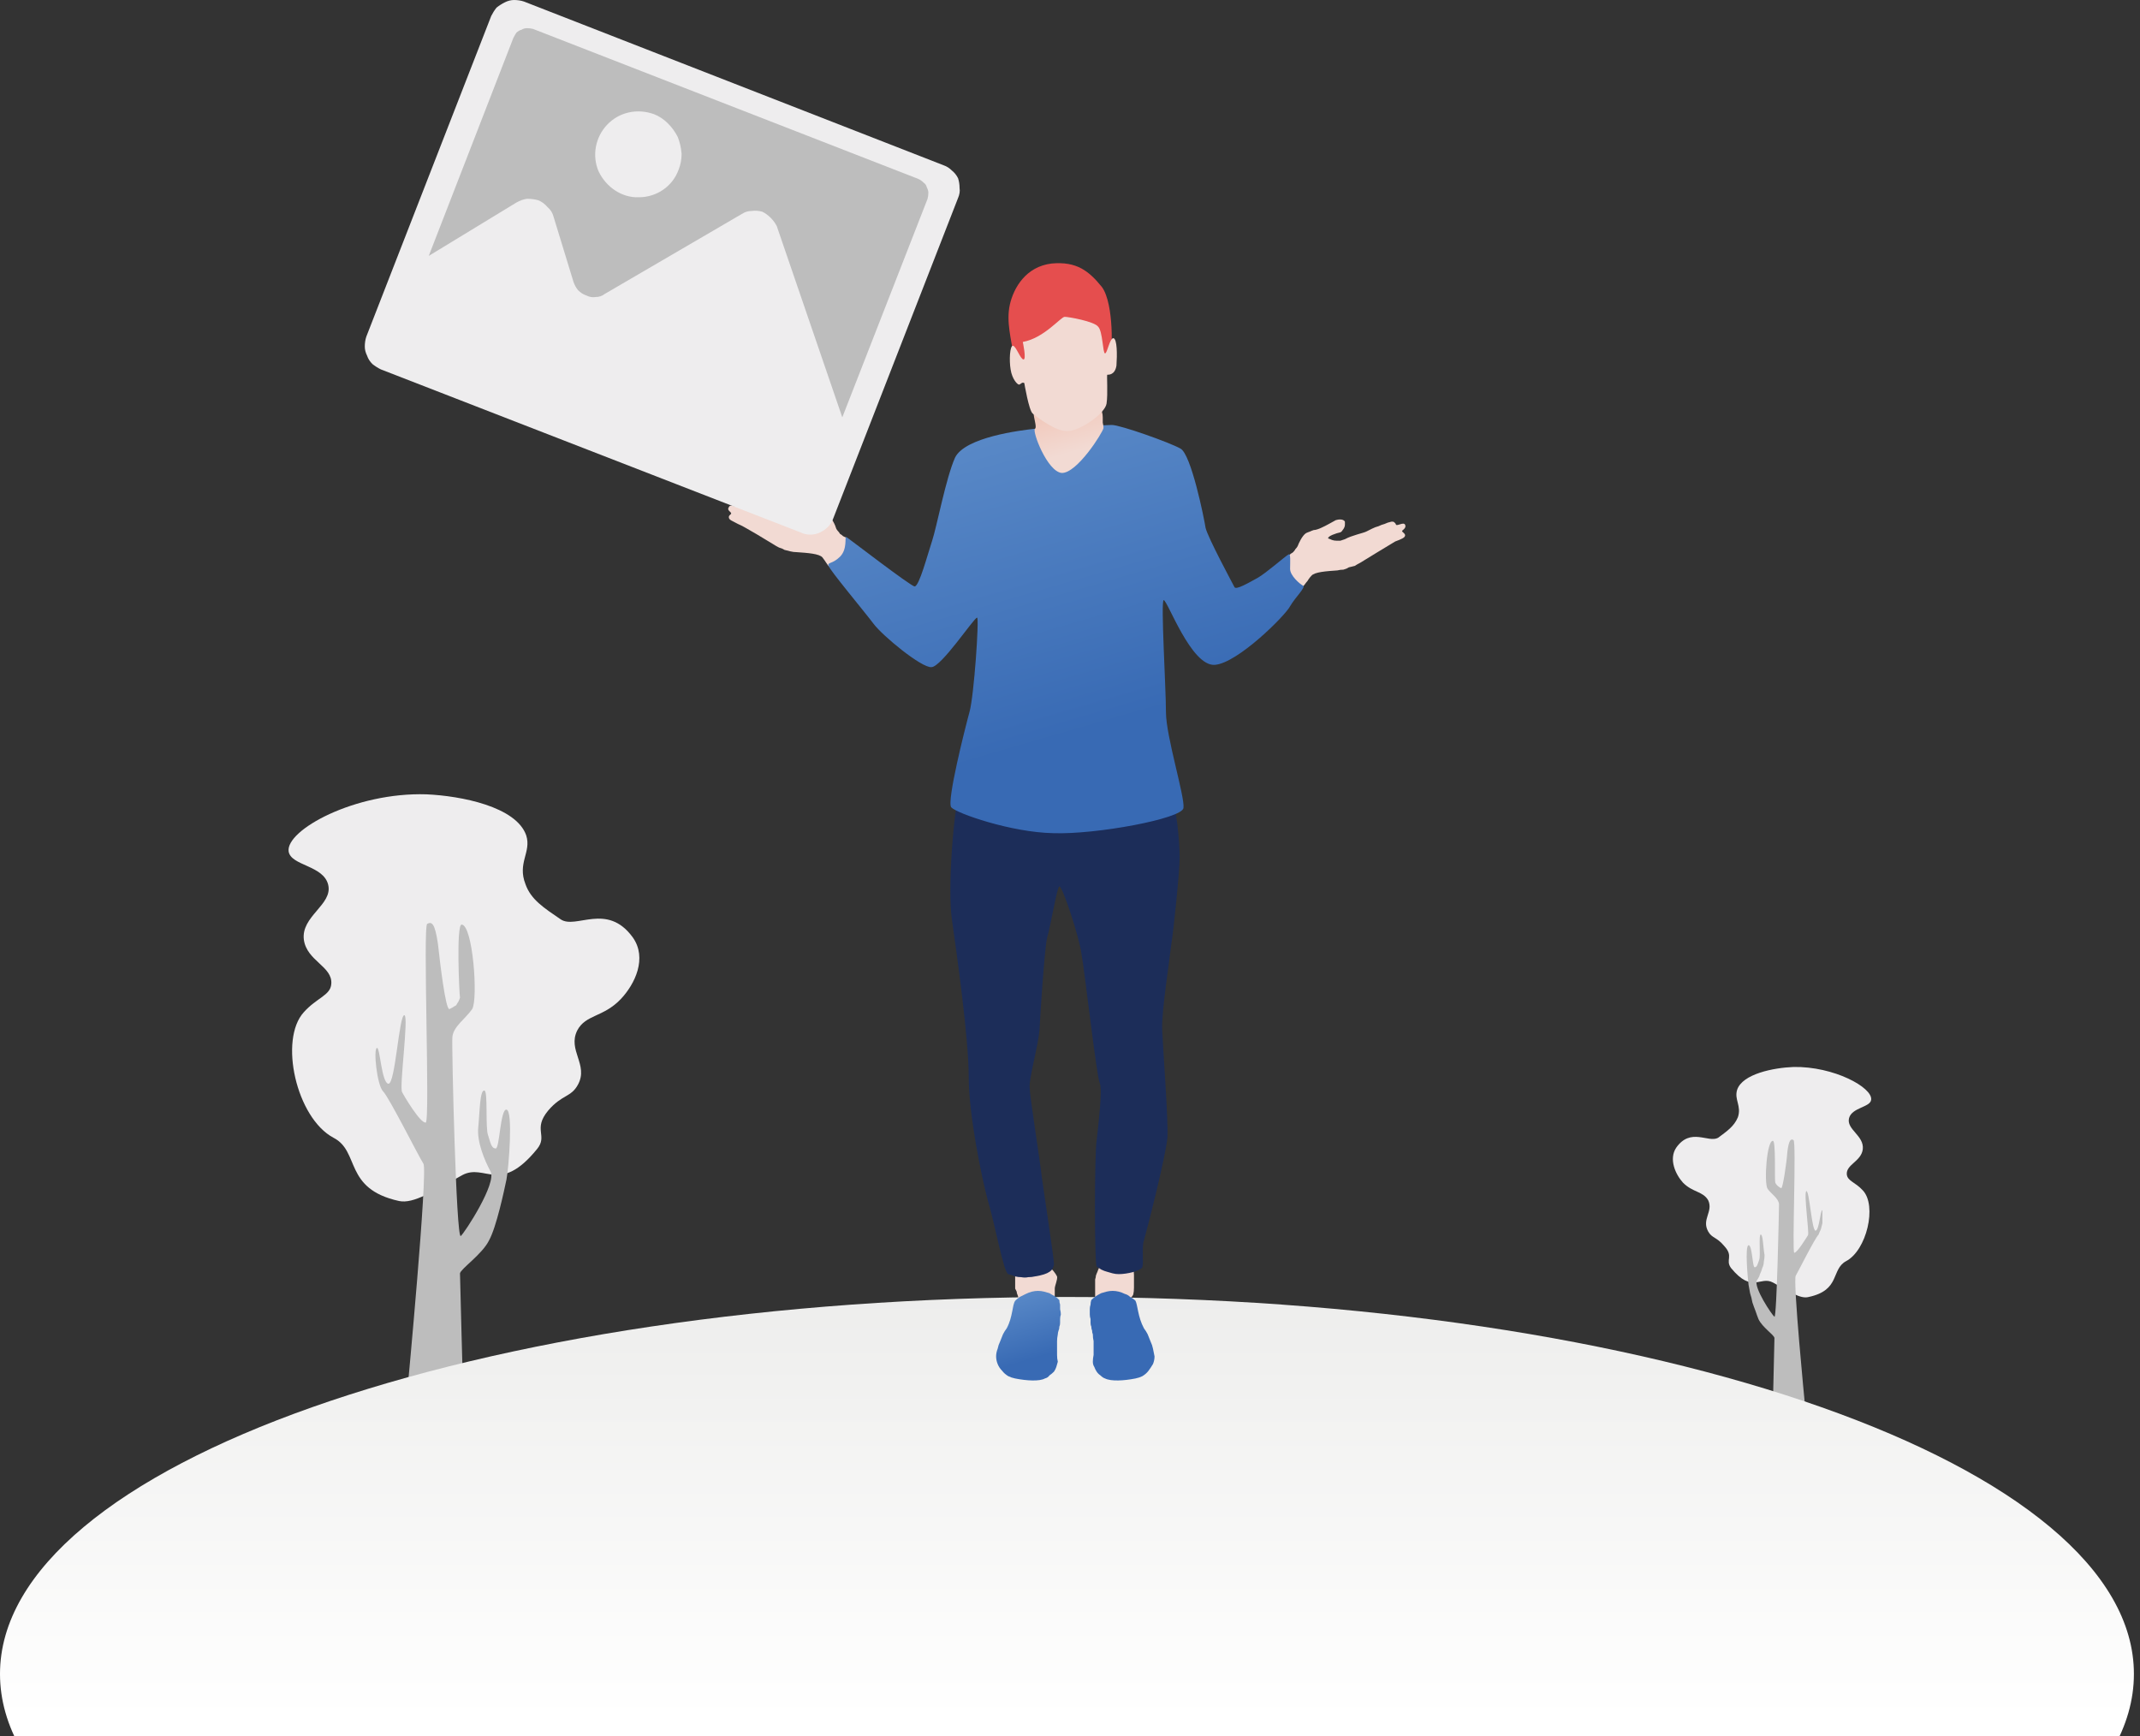 <svg version="1.2" xmlns="http://www.w3.org/2000/svg" viewBox="0 0 281 228" width="281" height="228">
	<rect x="0" y="0" width="281" height="228" fill="#333333" stroke="none"/>
	<title>no-data-svg</title>
	<defs>
		<linearGradient id="g1" x1="139.8" y1="147.8" x2="139.8" y2="225.7" gradientUnits="userSpaceOnUse">
			<stop offset="0" stop-color="#e5e5e5"/>
			<stop offset=".4" stop-color="#f0f0ef"/>
			<stop offset="1" stop-color="#ffffff"/>
		</linearGradient>
		<linearGradient id="g2" x1="129.9" y1="41" x2="145.6" y2="95.1" gradientUnits="userSpaceOnUse">
			<stop offset="0" stop-color="#6594ce"/>
			<stop offset="1" stop-color="#386ab4"/>
		</linearGradient>
		<linearGradient id="g3" x1="138.9" y1="50.4" x2="141.4" y2="59.2" gradientUnits="userSpaceOnUse">
			<stop offset="0" stop-color="#f1bead"/>
			<stop offset="1" stop-color="#f2dad3"/>
		</linearGradient>
		<linearGradient id="g4" x1="-1345.6" y1="166.9" x2="-1342.3" y2="178.3" gradientUnits="userSpaceOnUse">
			<stop offset="0" stop-color="#6594ce"/>
			<stop offset="1" stop-color="#386ab4"/>
		</linearGradient>
		<linearGradient id="g5" x1="132.7" y1="166.9" x2="136.1" y2="178.3" gradientUnits="userSpaceOnUse">
			<stop offset="0" stop-color="#6594ce"/>
			<stop offset="1" stop-color="#386ab4"/>
		</linearGradient>
	</defs>
	<style>
		.s0 { fill: #eeedee } 
		.s1 { fill: #bdbdbd } 
		.s2 { fill: url(#g1) } 
		.s3 { fill: #f2dad3 } 
		.s4 { fill: #1c2d59 } 
		.s5 { fill: url(#g2) } 
		.s6 { fill: url(#g3) } 
		.s7 { fill: #e54e4e } 
		.s8 { fill: url(#g4) } 
		.s9 { fill: url(#g5) } 
	</style>
	<g id="No_data">
		<g id="Group_3124">
			<g id="Group_3122">
				<path id="Path_197" class="s0" d="m83.1 123.1c1.9 2.7 0.3 6.1-1.6 8.1c-2.3 2.4-4.6 2-5.7 4.1c-1.3 2.6 1.5 4.5 0.1 7.1c-0.9 1.7-2.1 1.3-3.9 3.4c-2.1 2.5 0 3.3-1.5 5.1c-4.9 6-6.8 1.8-9.8 3.4c-3.8 2.1-6.4 3.8-8.3 3.4c-7.3-1.6-5.1-6.5-8.6-8.3c-4.9-2.6-7.2-12.9-3.9-16.5c1.7-1.9 3.5-2.2 3.6-3.7c0.2-2.3-3.2-3-3.6-5.8c-0.4-3.1 3.8-4.6 3.2-7.2c-0.6-2.6-4.9-2.5-5.2-4.4c-0.4-2.8 8.7-7.8 18.1-7.5c4.5 0.2 11.8 1.6 13.1 5.4c0.7 2.2-1.2 3.6-0.1 6.4c0.7 2 2.4 3.1 4.6 4.6c2 1.4 6.1-2.3 9.5 2.4z" />
				<path id="Path_198" class="s1" d="m60.6 121.4c1.5 0 2.2 9.8 1.4 11.1c-0.9 1.3-2.5 2.3-2.6 3.7c-0.1 1.4 0.5 26.4 1.1 26.1c0.5-0.4 4.8-7 3.9-8.5c-0.8-1.5-1.8-3.9-1.6-5.8c0.2-2 0.2-4.9 0.8-4.8c0.5 0 0.1 5 0.5 5.9c0.3 0.9 0.4 1.7 1 1.7c0.5 0 0.6-5.2 1.4-5.1c0.9 0.1 0.3 7.7 0 9.2c-0.3 1.4-1.3 6.2-2.3 8c-0.9 1.8-3.7 3.7-3.8 4.3c0 0.6 0.4 15.2 0.4 15.2l-7.3 0.1c0 0 2.7-28.7 2.1-29.7c-0.6-0.9-4.5-8.7-5.3-9.5c-0.8-0.8-1.3-5.6-0.8-5.7c0.4-0.1 0.6 4.6 1.5 4.7c0.9 0.1 1.4-9.1 2.1-9c0.6 0.1-0.7 9.5-0.3 10.1c0.3 0.6 2.4 4.1 3.1 4c0.6-0.1-0.4-25.9 0.2-26.1c0.6-0.3 1-0.1 1.4 2.6c0.3 2.7 1 8.6 1.5 8.6q0.2-0.1 0.4-0.2q0.3-0.2 0.5-0.3q0.1-0.2 0.3-0.5q0.1-0.2 0.2-0.5c-0.1-0.5-0.5-9.5 0.2-9.6z" />
			</g>
			<g id="Group_3123">
				<path id="Path_199" class="s0" d="m225.6 149.4c1.2-0.9 2.1-1.5 2.6-2.7c0.5-1.5-0.5-2.3-0.1-3.6c0.7-2.1 4.8-2.9 7.4-3c5.3-0.1 10.4 2.7 10.2 4.3c-0.1 1-2.5 1-2.9 2.4c-0.4 1.5 2 2.3 1.8 4.1c-0.2 1.6-2.2 2-2.1 3.3c0.1 0.9 1.1 1 2.1 2.1c1.9 2 0.5 7.9-2.2 9.3c-2 1.1-0.7 3.8-4.9 4.7c-1.1 0.3-2.5-0.7-4.7-1.9c-1.7-0.9-2.7 1.5-5.5-1.9c-0.8-1.1 0.4-1.5-0.9-2.9c-1-1.2-1.6-1-2.1-1.9c-0.9-1.6 0.7-2.6 0-4.1c-0.7-1.2-2-1-3.3-2.3c-1-1.1-1.9-3.1-0.9-4.6c1.9-2.7 4.2-0.6 5.5-1.3z" />
				<path id="Path_200" class="s1" d="m233.1 155.2c0 0.3 0.6 0.8 0.8 0.8c0.2 0 0.7-3.3 0.8-4.8c0.2-1.6 0.5-1.7 0.8-1.5c0.4 0.1-0.2 14.7 0.1 14.8c0.4 0 1.6-2 1.8-2.3c0.2-0.3-0.6-5.7-0.2-5.8c0.4 0 0.7 5.2 1.2 5.2c0.5-0.1 0.6-2.7 0.9-2.7q0 0.4 0 0.8q0 0.4 0 0.9q-0.1 0.4-0.2 0.8q-0.2 0.4-0.3 0.7c-0.5 0.5-2.7 4.9-3 5.4c-0.4 0.6 1.2 16.9 1.2 16.9l-4.2-0.1c0 0 0.2-8.3 0.2-8.6c0-0.4-1.6-1.4-2.1-2.5q-0.2-0.5-0.4-1.1q-0.2-0.5-0.4-1.1q-0.1-0.6-0.3-1.2q-0.1-0.6-0.2-1.1c-0.1-0.8-0.5-5.1 0-5.2c0.5 0 0.5 2.9 0.8 2.9c0.3 0 0.4-0.4 0.6-1c0.2-0.5-0.1-3.3 0.2-3.3c0.3 0 0.3 1.6 0.5 2.7q0 0.4-0.1 0.9q0 0.4-0.2 0.8q-0.1 0.4-0.3 0.8q-0.1 0.4-0.4 0.8c-0.5 0.9 2 4.6 2.3 4.8c0.3 0.2 0.6-14 0.6-14.8c-0.1-0.8-1-1.3-1.5-2c-0.5-0.8-0.1-6.4 0.7-6.3c0.4 0 0.2 5.1 0.3 5.4z" />
			</g>
			<path id="Ellipse_17" class="s2" d="m140.1 269.4c-77.5 0-140.1-22.1-140.1-49.6c0-27.4 62.6-49.5 140.1-49.5c77.4 0 140.1 22.1 140.1 49.5c0 27.5-62.7 49.6-140.1 49.6z" />
		</g>
		<g id="Group_3125">
			<path id="Path_201" class="s3" d="m148.8 166.6q0.1 0.4 0.1 0.8q0 0.5 0 0.9q0 0.4 0 0.8q0 0.5-0.1 0.9q-0.1 0.2-0.3 0.4q-0.2 0.2-0.5 0.3q-0.2 0.2-0.5 0.3q-0.2 0.1-0.5 0.1q-0.4 0-0.8 0q-0.4 0-0.8-0.1q-0.4 0-0.8-0.2q-0.4-0.1-0.8-0.2c0-0.2 0-2.1 0-2.6q0.1-0.3 0.1-0.5q0.1-0.3 0.2-0.5q0.1-0.3 0.2-0.5q0.1-0.2 0.2-0.4c0 0 4.1 0.2 4.3 0.5z" />
			<path id="Path_202" class="s3" d="m137.7 166.4c0.4 0.1 0.9 0.8 1.1 1.2c0.1 0.4-0.3 1.2-0.3 1.6q0 0.2 0 0.4q0 0.3 0 0.5q0 0.2-0.1 0.4q0 0.3-0.1 0.5c-0.2 0.4-4.5 0.4-4.5-0.2q0-0.2-0.1-0.4q0-0.2-0.1-0.4q-0.1-0.2-0.1-0.4q-0.1-0.2-0.2-0.4q0-0.2 0-0.5q0-0.3 0-0.6q0-0.2 0-0.5q0.1-0.3 0.1-0.6c0 0 3.8-0.7 4.3-0.6z" />
			<path id="Path_203" class="s4" d="m153.5 104c1 1.2 1.4 6.8 1.4 8.6c0 1.8-0.8 9.6-1.1 11.4c-0.2 1.9-1.3 8.9-1.2 11.2c0.1 2.3 0.8 11.7 0.7 14.1c-0.2 2.5-2.8 12.6-3.1 13.6c-0.3 0.9 0 2.9-0.2 3.5c-0.3 0.5-2 0.9-3.1 0.9q-0.4 0-0.8-0.1q-0.3-0.1-0.7-0.2q-0.4-0.1-0.8-0.3q-0.3-0.2-0.6-0.4c-0.3-0.4-0.3-14.7 0-16.6c0.2-1.8 0.8-6.7 0.4-7.5c-0.4-0.8-2-14.9-2.4-17c-0.3-2.2-2.5-8.9-2.9-8.8c-0.3 0-1.2 5.5-1.6 6.7c-0.3 1.1-0.9 9.7-1 12.1c-0.2 2.3-1.4 6.4-1.3 7.6c0 1.1 1.4 9.8 1.6 11.8c0.3 2.1 1.6 10.7 1.6 11.4c-0.1 0.8-0.6 1.3-2.5 1.6q-0.4 0.1-0.9 0.1q-0.4 0.1-0.9 0q-0.4 0-0.8-0.1q-0.5-0.2-0.9-0.3c-0.6-0.1-1.8-6.8-2.7-9.7c-0.8-3-2.5-11.2-2.5-16.2c0-5.1-1.6-16.4-2.2-20.6c-0.6-4.1 0.2-14.4 1.1-17.6c0 0 26.3-0.4 27.4 0.8z" />
			<path id="Path_204" class="s3" d="m169.1 73q0.2-0.1 0.4-0.3q0.2-0.1 0.3-0.2q0.2-0.2 0.3-0.4q0.2-0.2 0.3-0.4c0.1-0.3 0.6-1.4 1.1-1.7q0.2-0.1 0.5-0.2q0.2-0.1 0.5-0.2q0.2 0 0.5-0.1q0.3-0.1 0.5-0.2c0.5-0.2 1.7-0.9 1.9-1c0.3-0.1 1-0.2 1.2 0.2q0 0.2 0 0.4q0 0.2-0.1 0.4q-0.1 0.2-0.2 0.3q-0.1 0.2-0.3 0.3c-0.5 0.1-1.7 0.5-1.6 0.8q0.3 0.1 0.5 0.2q0.3 0.1 0.6 0.1q0.3 0 0.5 0q0.3-0.1 0.6-0.2c0.9-0.5 2.4-0.8 2.8-1q0.4-0.2 0.8-0.4q0.4-0.2 0.8-0.3q0.4-0.2 0.8-0.3q0.4-0.2 0.9-0.3q0.1 0 0.2 0q0.1 0 0.2 0.1q0 0 0.1 0.1q0.1 0.1 0.1 0.2c0.2 0.2 1-0.4 1.2 0c0.2 0.4-0.3 0.7-0.4 0.8c0 0.2 0.4 0.3 0.4 0.6c0 0.3-0.5 0.5-1.3 0.8c-0.7 0.4-4.1 2.5-4.6 2.8q-0.4 0.2-0.7 0.4q-0.4 0.1-0.8 0.2q-0.3 0.2-0.7 0.3q-0.4 0-0.8 0.1c-1.4 0.1-3 0.2-3.4 0.7q-0.2 0.2-0.4 0.5q-0.1 0.2-0.3 0.4q-0.2 0.3-0.4 0.5q-0.2 0.2-0.4 0.5c-0.3 0.1-1.8 0.3-2.2-0.7c-0.4-0.9 0.6-3.8 0.6-3.8z" />
			<path id="Path_205" class="s3" d="m111.2 71.4q0 0.4 0 0.8q0 0.4 0 0.8q-0.1 0.4-0.2 0.8c-0.4 0.9-1.9 0.7-2.1 0.6c-0.2-0.1-0.5-0.7-0.9-1.2c-0.4-0.5-2-0.6-3.4-0.7q-0.4 0-0.8-0.1q-0.4-0.1-0.8-0.2q-0.3-0.2-0.7-0.3q-0.4-0.2-0.7-0.4c-0.5-0.3-3.9-2.4-4.7-2.7c-0.7-0.4-1.2-0.5-1.2-0.9c0-0.3 0.4-0.4 0.3-0.5c0-0.2-0.6-0.4-0.3-0.8c0.2-0.5 1 0.1 1.2-0.1q0-0.1 0.1-0.2q0 0 0.1-0.1q0.1 0 0.2-0.1q0.1 0 0.2 0q0.4 0.1 0.9 0.3q0.4 0.1 0.8 0.3q0.4 0.1 0.8 0.3q0.4 0.2 0.8 0.4c0.4 0.2 1.9 0.6 2.8 1q0.3 0.1 0.5 0.2q0.3 0.1 0.6 0.1q0.3-0.1 0.6-0.1q0.2-0.1 0.5-0.3c0.1-0.2-1.1-0.6-1.6-0.8q-0.2-0.1-0.3-0.3q-0.2-0.1-0.2-0.3q-0.1-0.2-0.1-0.4q0-0.2 0-0.4c0.2-0.4 0.9-0.2 1.1-0.1c0.3 0.1 1.5 0.8 2 0.9q0.2 0.1 0.5 0.2q0.2 0.1 0.5 0.2q0.2 0.1 0.5 0.2q0.2 0.1 0.5 0.2c0.5 0.2 1 1.3 1.1 1.7q0.1 0.2 0.2 0.3q0.2 0.2 0.3 0.4q0.2 0.1 0.4 0.3q0.2 0.1 0.4 0.2q0 0.4 0.1 0.8z" />
			<path id="Path_206" class="s5" d="m146 55.8c1.1 0 7.6 2.3 9 3.1c1.4 0.7 3.1 9.1 3.3 10.4c0.3 1.3 3.6 7.4 3.8 7.8c0.2 0.4 1.9-0.6 3-1.2c1.1-0.6 3.7-2.9 4.1-3.1c0.3-0.2 0.2 1 0.2 1.9c0 0.9 1.3 2 1.7 2.2c0.4 0.2-1 1.5-1.7 2.7c-0.6 1.2-6.9 7.5-9.9 7.7c-3.1 0.2-6.2-8.5-6.7-8.5c-0.4 0.1 0.3 11.5 0.3 14.7c0 3.2 2.5 11.1 2.3 12.6c-0.2 1.4-11.5 3.5-17.1 3.3c-5.5-0.1-12.7-2.6-13.4-3.4c-0.6-0.8 1.8-10.3 2.4-12.5c0.6-2.1 1.3-12.4 1-12.4c-0.4 0-4.7 6.5-6 6.5c-1.3 0.1-6.4-4.1-7.6-5.7c-1.2-1.6-5.8-7.1-5.9-7.6c-0.2-0.5 0.5-0.2 1.5-1.2c1-1 0.6-2.6 0.8-2.6c0.1 0 8.5 6.5 9 6.5c0.6 0 1.7-4.2 2.3-6c0.6-1.8 1.8-8.2 3-10.9c1.3-2.7 8.6-3.6 10.5-3.8c0 0 9-0.5 10.1-0.5z" />
			<path id="Path_207" class="s6" d="m144.6 53.4q0.1 0.3 0.1 0.7q0.1 0.3 0.1 0.7q0 0.3 0 0.7q0.1 0.4 0.1 0.7c-0.1 0.6-3.5 6-5.5 5.9c-1.9-0.2-3.9-5.5-3.5-5.8c0.3-0.2-0.2-1.4-0.2-2.3c0 0 8.9-0.7 8.9-0.6z" />
			<path id="Path_208" class="s7" d="m133.1 46.8c-0.3-2.3-1-4.5-0.5-6.8c0.5-2.2 2.1-5 5.5-5.4c3.3-0.3 4.9 1 6.6 3.1c1.6 2.2 1.4 8.9 1 9.4q-0.8 0.4-1.5 0.8q-0.8 0.3-1.7 0.5q-0.8 0.3-1.6 0.4q-0.9 0.1-1.7 0.1q-0.8 0-1.6-0.2q-0.8-0.1-1.6-0.4q-0.8-0.3-1.5-0.6q-0.7-0.4-1.4-0.9z" />
			<path id="Path_209" class="s3" d="m133.8 50.5c-0.2 0-0.9-0.7-1.1-2c-0.2-1.2-0.1-3.1 0.3-3.1c0.4 0 1 1.8 1.4 1.8c0.4 0-0.1-2.3-0.1-2.3c2.8-0.5 5-3.3 5.5-3.3c0.5 0 3.9 0.6 4.4 1.3c0.6 0.6 0.6 3.5 0.9 3.5c0.3 0 0.6-2 1.1-2c0.5 0.1 0.5 2.2 0.4 3.6c-0.2 1.3-1.1 1.2-1.2 1.2c-0.1 0 0.1 2.5-0.1 3.8c-0.2 1.3-3.5 3.6-5.1 3.6c-1.6 0.1-4.1-1.9-4.6-2.3c-0.5-0.4-1.1-4-1.1-4c-0.3-0.2-0.5 0.2-0.7 0.2z" />
			<path id="Path_210" class="s8" d="m149.1 170.8c0.3 0.6 0.3 2.1 1.1 3.6q0.3 0.4 0.5 0.8q0.2 0.5 0.4 1q0.2 0.4 0.3 0.9q0.1 0.5 0.2 1q0 0.5-0.2 1q-0.3 0.5-0.6 0.9q-0.3 0.4-0.8 0.7q-0.4 0.2-0.9 0.3c-1.5 0.3-3.2 0.4-4 0q-0.3-0.1-0.6-0.4q-0.3-0.2-0.5-0.5q-0.2-0.3-0.3-0.6q-0.2-0.3-0.2-0.7q0-0.4 0.1-0.9q0-0.4 0-0.9q0-0.4 0-0.9q-0.1-0.4-0.1-0.9q-0.1-0.2-0.1-0.5q-0.1-0.2-0.1-0.5q-0.1-0.2-0.1-0.5q0-0.2 0-0.5q-0.1-0.3-0.1-0.6q0-0.3 0-0.7q0-0.3 0.1-0.6q0-0.3 0.1-0.6q0.3-0.3 0.6-0.5q0.3-0.2 0.7-0.4q0.3-0.1 0.7-0.2q0.4-0.1 0.8-0.1q0.4 0 0.8 0.1q0.4 0.1 0.8 0.3q0.4 0.1 0.7 0.4q0.4 0.2 0.7 0.5z" />
			<path id="Path_211" class="s9" d="m133.9 170.3q0.4-0.2 0.8-0.4q0.4-0.2 0.8-0.3q0.4-0.1 0.8-0.1q0.4 0 0.8 0.1q0.3 0.1 0.7 0.2q0.3 0.2 0.7 0.4q0.3 0.2 0.6 0.5q0 0.3 0.1 0.6q0 0.3 0 0.6q0.1 0.4 0.1 0.7q-0.1 0.3-0.1 0.6q0 0.3 0 0.5q0 0.3-0.1 0.5q0 0.3-0.1 0.5q-0.1 0.3-0.1 0.5q-0.1 0.5-0.1 0.9q0 0.5 0 0.9q0 0.5 0 0.9q0 0.5 0.1 0.9q-0.1 0.4-0.2 0.7q-0.1 0.3-0.3 0.6q-0.3 0.3-0.6 0.5q-0.2 0.3-0.6 0.4c-0.7 0.4-2.4 0.3-3.9 0q-0.5-0.1-0.9-0.3q-0.5-0.3-0.8-0.7q-0.4-0.4-0.6-0.9q-0.2-0.5-0.2-1q0-0.5 0.2-1q0.1-0.5 0.3-0.9q0.2-0.5 0.4-1q0.2-0.4 0.5-0.8c0.8-1.5 0.7-3 1.1-3.6q0.3-0.3 0.6-0.5z" />
		</g>
		<g id="Group_3127">
			<g id="Group_3126">
				<path id="Path_212" class="s0" d="m105.1 69.9l-55.1-21.4q-0.6-0.3-1.1-0.7q-0.5-0.5-0.7-1.1q-0.3-0.6-0.3-1.2q0-0.7 0.2-1.3l16.4-42.1q0.3-0.6 0.7-1.1q0.5-0.4 1.1-0.7q0.6-0.3 1.2-0.3q0.7 0 1.3 0.2l55.1 21.5q0.6 0.2 1.1 0.7q0.5 0.4 0.8 1q0.2 0.6 0.2 1.3q0.1 0.6-0.2 1.3l-16.4 42.1q-0.2 0.6-0.7 1.1q-0.4 0.4-1 0.7q-0.6 0.3-1.3 0.3q-0.7 0-1.3-0.3z" />
				<path id="Path_213" class="s1" d="m56.3 33.6l11.1-28.6q0.2-0.4 0.4-0.7q0.3-0.3 0.7-0.4q0.3-0.2 0.7-0.2q0.4 0 0.8 0.1l50.6 19.7q0.4 0.2 0.7 0.5q0.3 0.2 0.4 0.6q0.2 0.4 0.2 0.7q0 0.4-0.1 0.8l-11.2 28.7l-8.6-25.1q-0.3-0.6-0.8-1.1q-0.5-0.5-1.1-0.8q-0.7-0.2-1.4-0.1q-0.7 0-1.3 0.4l-18 10.5q-0.5 0.4-1.2 0.4q-0.6 0.1-1.2-0.2q-0.6-0.2-1.1-0.7q-0.4-0.5-0.6-1.1l-2.6-8.5q-0.2-0.8-0.8-1.3q-0.5-0.6-1.2-0.9q-0.7-0.2-1.5-0.2q-0.7 0.1-1.4 0.5z" />
				<path id="Path_214" class="s0" d="m89.1 22.3c-0.8 2.2-2.9 3.6-5.2 3.6c-2.2 0.1-4.3-1.3-5.3-3.4c-0.9-2.1-0.4-4.5 1.1-6.1c1.6-1.7 4-2.2 6.2-1.4q1 0.4 1.8 1.2q0.8 0.8 1.3 1.8q0.4 1 0.5 2.2q0 1.1-0.4 2.1z" />
			</g>
		</g>
	</g>
</svg>
